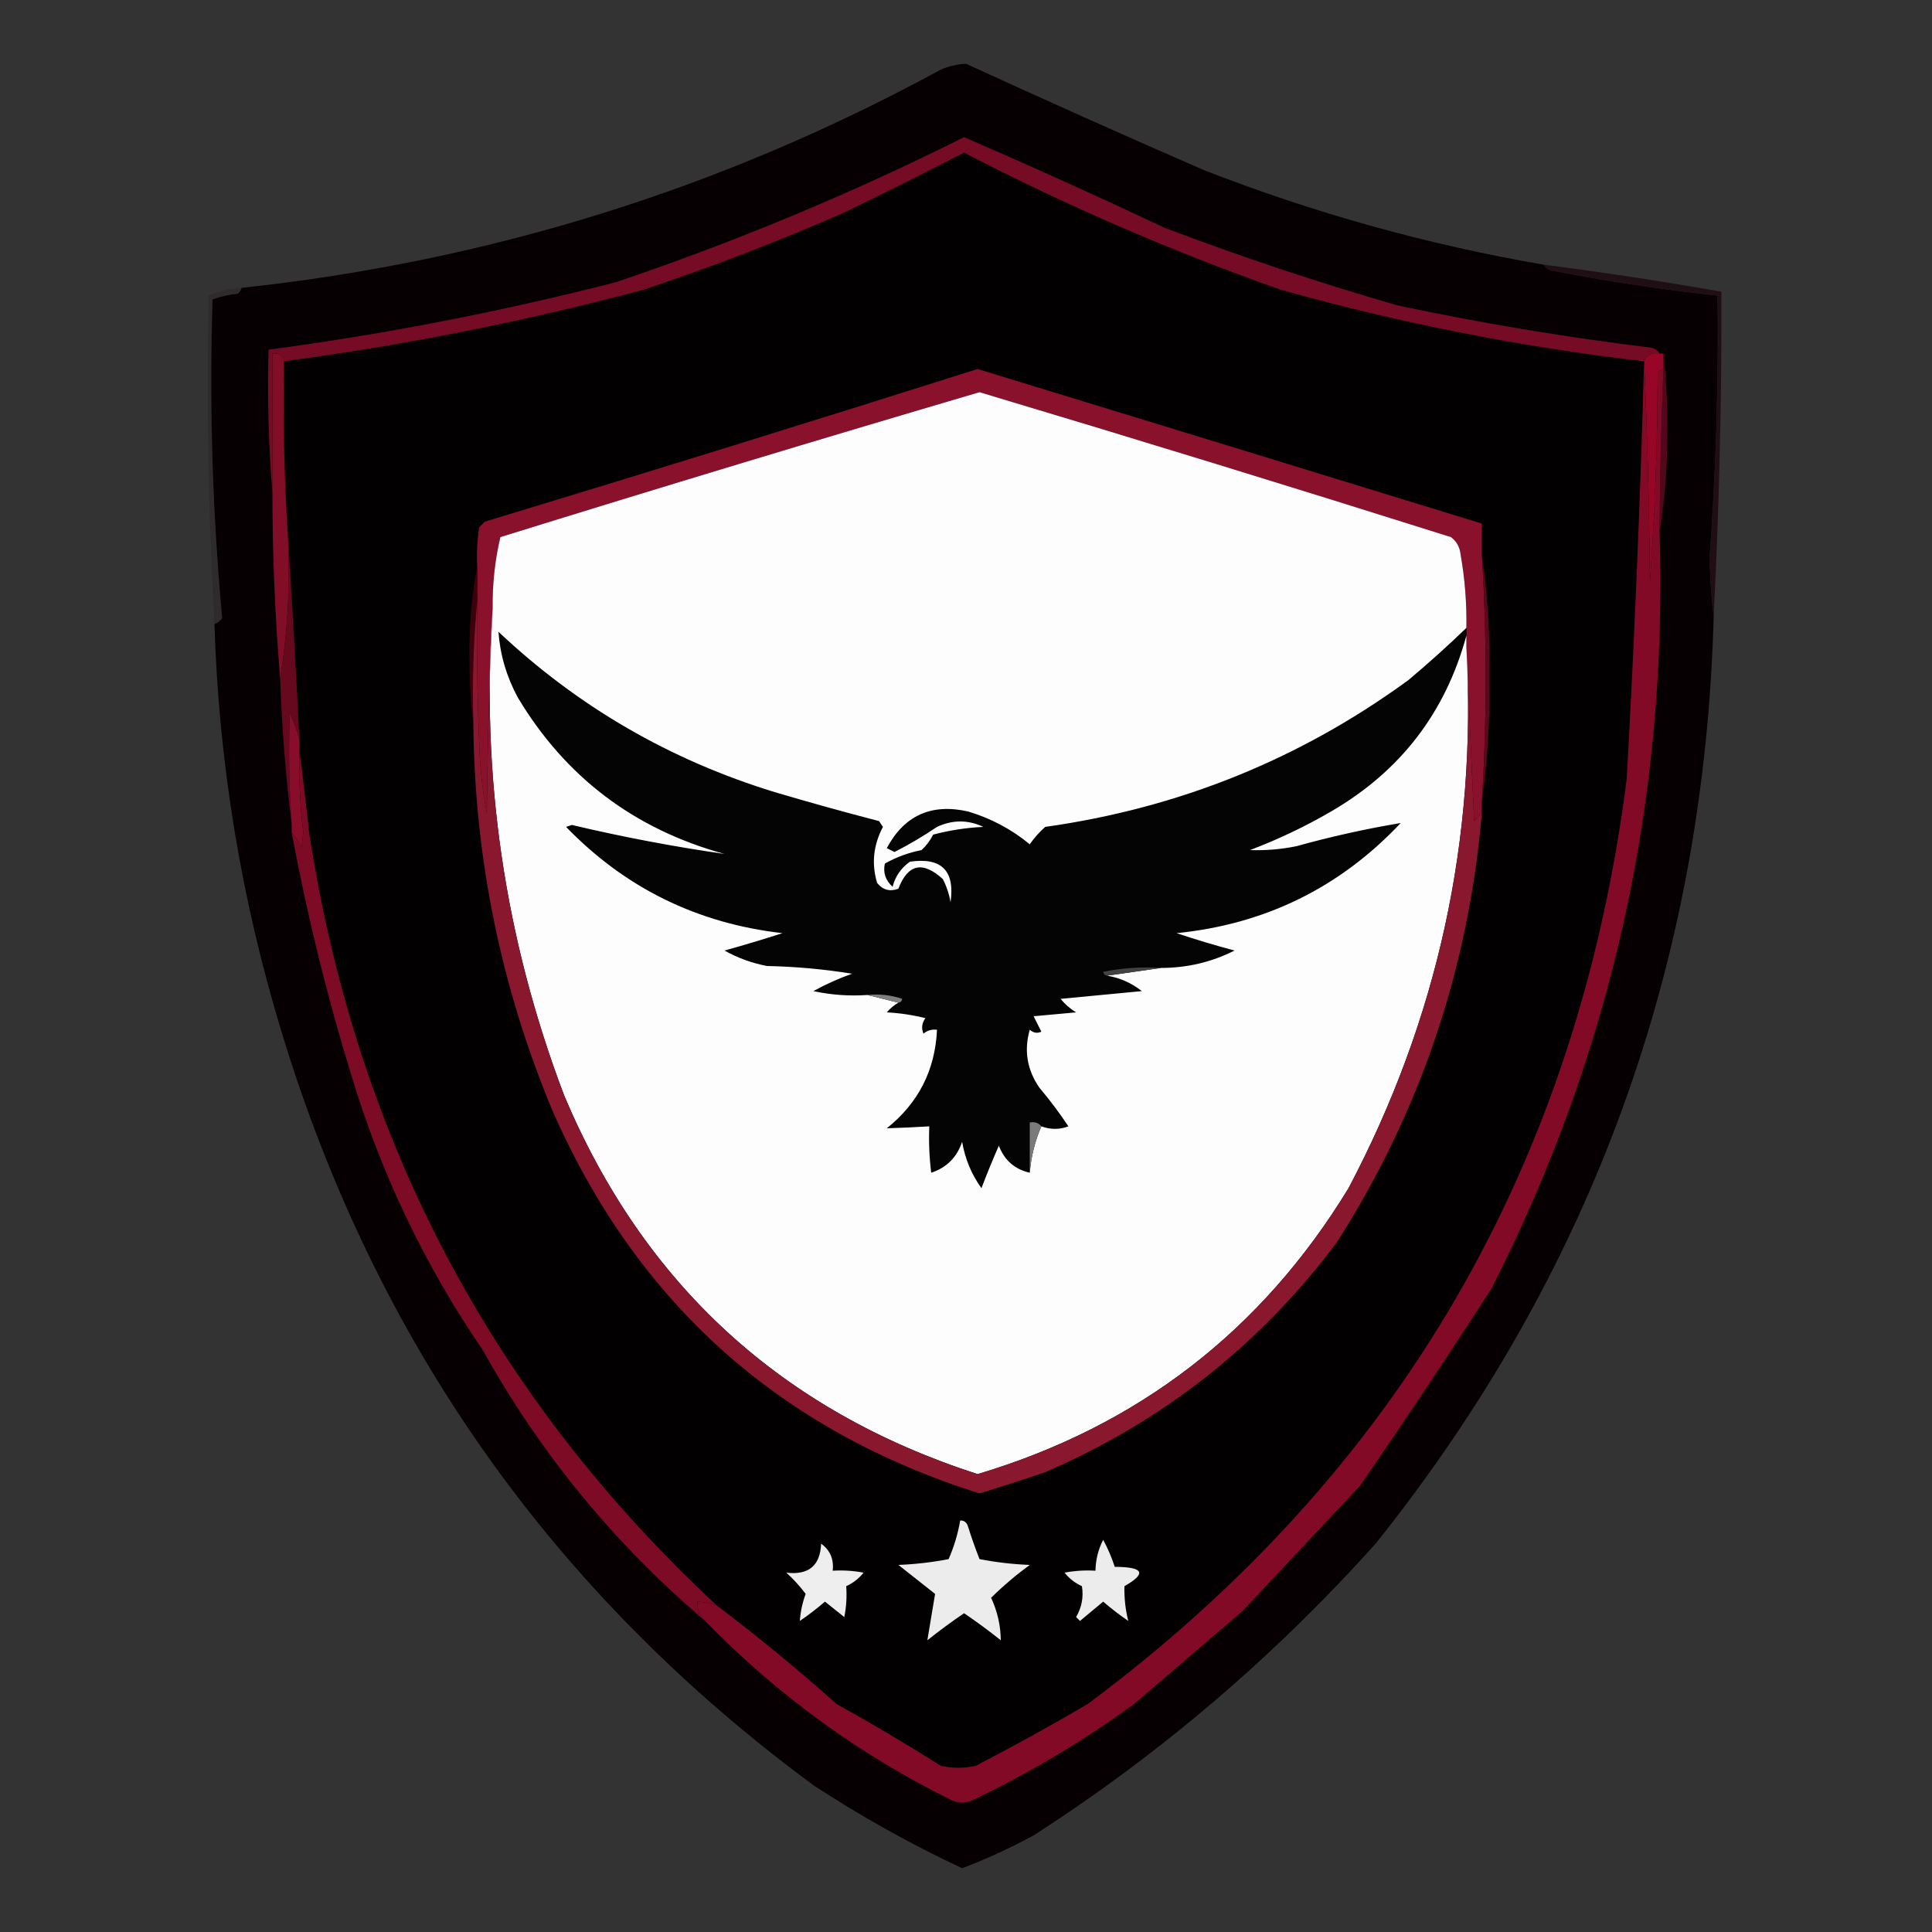 <?xml version="1.0" encoding="UTF-8"?>
<!DOCTYPE svg PUBLIC "-//W3C//DTD SVG 1.1//EN" "http://www.w3.org/Graphics/SVG/1.1/DTD/svg11.dtd">
<svg xmlns="http://www.w3.org/2000/svg" version="1.1" width="500px" height="500px" style="shape-rendering:geometricPrecision; text-rendering:geometricPrecision; image-rendering:optimizeQuality; fill-rule:evenodd; clip-rule:evenodd" xmlns:xlink="http://www.w3.org/1999/xlink">
<rect width="100%" height="100%" fill="#333333" stroke="none"/>
<g><path style="opacity:0.999" fill="#060002" d="M 399.5,68.5 C 399.918,69.222 400.584,69.722 401.5,70C 415.742,72.788 430.075,74.955 444.5,76.5C 444.769,98.868 444.102,121.201 442.5,143.5C 442.501,149.011 442.834,154.344 443.5,159.5C 441.084,249.61 411.917,329.61 356,399.5C 329.785,428.731 300.285,453.897 267.5,475C 261.513,478.244 255.346,481.077 249,483.5C 235.649,477.242 222.816,470.075 210.5,462C 143.257,412.404 97.423,347.571 73,267.5C 62.443,232.889 56.609,197.556 55.5,161.5C 56.289,161.217 56.956,160.717 57.5,160C 54.978,132.608 54.145,105.108 55,77.5C 57.069,76.736 59.236,76.236 61.5,76C 62.056,75.617 62.389,75.117 62.5,74.5C 126.691,67.6 187.025,48.767 243.5,18C 245.581,17.131 247.747,16.631 250,16.5C 270.383,25.853 290.883,35.02 311.5,44C 340.124,55.159 369.458,63.325 399.5,68.5 Z"/></g>
<g><path style="opacity:1" fill="#020000" d="M 425.5,93.5 C 424.499,129.514 422.999,165.514 421,201.5C 408.344,301.346 361.844,381.18 281.5,441C 271.962,446.601 262.296,451.935 252.5,457C 249.5,457.667 246.5,457.667 243.5,457C 234.665,451.415 225.665,446.081 216.5,441C 206.434,431.995 196.1,423.495 185.5,415.5C 127.333,361.362 92.166,294.695 80,215.5C 79.238,208.341 78.404,201.341 77.5,194.5C 77.5,193.5 77.5,192.5 77.5,191.5C 76.608,173.673 75.608,156.006 74.5,138.5C 73.549,123.536 73.215,108.536 73.5,93.5C 104.828,89.334 135.828,83.168 166.5,75C 184.196,69.104 201.53,62.438 218.5,55C 228.867,49.983 239.2,44.817 249.5,39.5C 275.941,53.216 303.275,65.05 331.5,75C 362.325,83.638 393.659,89.805 425.5,93.5 Z"/></g>
<g><path style="opacity:1" fill="#760b26" d="M 429.5,91.5 C 427.517,91.157 426.183,91.823 425.5,93.5C 393.659,89.805 362.325,83.638 331.5,75C 303.275,65.05 275.941,53.216 249.5,39.5C 239.2,44.817 228.867,49.983 218.5,55C 201.53,62.438 184.196,69.104 166.5,75C 135.828,83.168 104.828,89.334 73.5,93.5C 73.179,91.952 72.179,91.285 70.5,91.5C 70.5,103.5 70.5,115.5 70.5,127.5C 69.505,115.345 69.171,103.011 69.5,90.5C 99.851,86.456 129.851,80.623 159.5,73C 190.511,62.509 220.511,50.009 249.5,35.5C 266.84,42.997 284.173,50.831 301.5,59C 321.177,66.448 341.177,73.114 361.5,79C 383.301,83.629 405.301,87.296 427.5,90C 428.416,90.278 429.082,90.778 429.5,91.5 Z"/></g>
<g><path style="opacity:0.719" fill="#1a000b" d="M 399.5,68.5 C 414.894,70.461 430.227,72.794 445.5,75.5C 445.588,103.52 444.922,131.52 443.5,159.5C 442.834,154.344 442.501,149.011 442.5,143.5C 444.102,121.201 444.769,98.868 444.5,76.5C 430.075,74.955 415.742,72.788 401.5,70C 400.584,69.722 399.918,69.222 399.5,68.5 Z"/></g>
<g><path style="opacity:1" fill="#8a112b" d="M 383.5,143.5 C 384.833,164.833 384.833,186.167 383.5,207.5C 383.5,208.5 383.5,209.5 383.5,210.5C 382.849,211.091 382.182,211.757 381.5,212.5C 380.833,197.339 380.167,182.339 379.5,167.5C 379.5,166.5 379.5,165.5 379.5,164.5C 379.5,163.833 379.5,163.167 379.5,162.5C 379.607,156.12 379.107,149.787 378,143.5C 377.801,141.598 376.967,140.098 375.5,139C 334.898,126.188 294.231,113.688 253.5,101.5C 212.09,113.687 170.757,126.187 129.5,139C 128.079,145.042 127.412,151.209 127.5,157.5C 126.668,174.995 126.168,192.662 126,210.5C 124.796,204.247 124.129,197.914 124,191.5C 123.5,179.505 123.333,167.505 123.5,155.5C 123.5,152.5 123.5,149.5 123.5,146.5C 123.335,143.15 123.502,139.817 124,136.5C 124.5,136 125,135.5 125.5,135C 168.136,122.079 210.636,108.912 253,95.5C 296.441,108.778 339.941,122.111 383.5,135.5C 383.5,138.167 383.5,140.833 383.5,143.5 Z"/></g>
<g><path style="opacity:0.156" fill="#1a000c" d="M 62.5,74.5 C 62.389,75.117 62.056,75.617 61.5,76C 59.236,76.236 57.069,76.736 55,77.5C 54.145,105.108 54.978,132.608 57.5,160C 56.956,160.717 56.289,161.217 55.5,161.5C 53.899,133.186 53.399,104.853 54,76.5C 56.687,75.287 59.52,74.62 62.5,74.5 Z"/></g>
<g><path style="opacity:1" fill="#980627" d="M 429.5,91.5 C 429.833,91.5 430.167,91.5 430.5,91.5C 430.5,92.833 430.5,94.167 430.5,95.5C 429.883,95.611 429.383,95.944 429,96.5C 428.974,114.59 428.307,132.59 427,150.5C 426.832,131.329 426.332,112.329 425.5,93.5C 426.183,91.823 427.517,91.157 429.5,91.5 Z"/></g>
<g><path style="opacity:1" fill="#53071a" d="M 430.5,91.5 C 431.166,97.324 431.5,103.324 431.5,109.5C 431.649,119.045 430.982,128.378 429.5,137.5C 429.577,123.492 429.911,109.492 430.5,95.5C 430.5,94.167 430.5,92.833 430.5,91.5 Z"/></g>
<g><path style="opacity:1" fill="#810d27" d="M 73.5,93.5 C 73.215,108.536 73.549,123.536 74.5,138.5C 75.146,151.212 74.48,163.545 72.5,175.5C 71.169,159.531 70.502,143.531 70.5,127.5C 70.5,115.5 70.5,103.5 70.5,91.5C 72.179,91.285 73.179,91.952 73.5,93.5 Z"/></g>
<g><path style="opacity:1" fill="#040404" d="M 379.5,162.5 C 379.5,163.167 379.5,163.833 379.5,164.5C 374.081,184.425 362.414,199.592 344.5,210C 337.792,213.905 330.792,217.238 323.5,220C 327.504,220.144 331.504,219.811 335.5,219C 344.465,216.507 353.465,214.507 362.5,213C 346.794,229.686 327.461,239.186 304.5,241.5C 309.443,243.153 314.443,244.653 319.5,246C 313.57,248.992 307.237,250.492 300.5,250.5C 295.456,250.173 290.456,250.506 285.5,251.5C 285.624,252.107 285.957,252.44 286.5,252.5C 289.843,253.059 292.843,254.392 295.5,256.5C 288.5,257.167 281.5,257.833 274.5,258.5C 275.605,259.892 276.939,261.059 278.5,262C 274.833,262.333 271.167,262.667 267.5,263C 268.167,264.333 268.833,265.667 269.5,267C 268.451,267.492 267.451,267.326 266.5,266.5C 264.963,271.857 265.796,276.857 269,281.5C 271.692,284.692 274.192,288.025 276.5,291.5C 274.229,292.363 271.895,292.363 269.5,291.5C 268.791,290.596 267.791,290.263 266.5,290.5C 266.5,294.833 266.5,299.167 266.5,303.5C 262.614,302.617 259.947,300.283 258.5,296.5C 256.893,300.162 255.393,303.829 254,307.5C 251.434,303.941 249.768,299.941 249,295.5C 247.641,299.526 244.974,302.193 241,303.5C 240.501,299.514 240.334,295.514 240.5,291.5C 236.796,291.724 233.129,291.89 229.5,292C 237.683,285.467 242.017,276.967 242.5,266.5C 241.178,266.33 240.011,266.663 239,267.5C 238.405,266.101 238.572,264.768 239.5,263.5C 236.215,262.676 232.882,262.176 229.5,262C 230.373,260.955 231.373,260.122 232.5,259.5C 233.043,259.44 233.376,259.107 233.5,258.5C 230.572,257.516 227.572,257.183 224.5,257.5C 219.786,257.827 215.12,257.493 210.5,256.5C 213.706,254.731 217.039,253.231 220.5,252C 213.229,250.818 205.896,250.151 198.5,250C 194.581,249.25 190.915,247.917 187.5,246C 192.536,244.599 197.536,243.099 202.5,241.5C 180.473,238.986 161.807,229.819 146.5,214C 147,213.833 147.5,213.667 148,213.5C 161.118,216.602 174.285,219.102 187.5,221C 164.168,214.602 146.335,201.102 134,180.5C 131.094,175.122 129.427,169.456 129,163.5C 149.505,182.843 173.338,196.677 200.5,205C 209.466,207.658 218.466,210.158 227.5,212.5C 227.833,213 228.167,213.5 228.5,214C 226.011,218.733 225.511,223.566 227,228.5C 228.466,230.325 230.299,230.825 232.5,230C 234.954,223.597 238.787,222.763 244,227.5C 244.973,229.392 245.64,231.392 246,233.5C 247.167,225.333 243.667,221.833 235.5,223C 233.19,224.637 231.69,226.804 231,229.5C 229.16,227.835 228.493,225.835 229,223.5C 231.911,221.84 235.078,220.674 238.5,220C 239.743,218.846 240.743,217.512 241.5,216C 245.749,214.874 250.082,214.208 254.5,214C 250.52,212.126 246.52,212.126 242.5,214C 238.94,216.403 235.273,218.57 231.5,220.5C 230.833,220.167 230.167,219.833 229.5,219.5C 234.019,211.042 241.019,207.876 250.5,210C 256.42,211.76 261.754,214.593 266.5,218.5C 267.648,216.851 268.981,215.351 270.5,214C 305.14,209.129 336.473,196.463 364.5,176C 369.669,171.663 374.669,167.163 379.5,162.5 Z"/></g>
<g><path style="opacity:1" fill="#3c010b" d="M 123.5,146.5 C 123.5,149.5 123.5,152.5 123.5,155.5C 122.506,165.987 122.172,176.654 122.5,187.5C 121.834,182.177 121.501,176.677 121.5,171C 121.327,162.612 121.994,154.445 123.5,146.5 Z"/></g>
<g><path style="opacity:1" fill="#fdfdfd" d="M 379.5,162.5 C 374.669,167.163 369.669,171.663 364.5,176C 336.473,196.463 305.14,209.129 270.5,214C 268.981,215.351 267.648,216.851 266.5,218.5C 261.754,214.593 256.42,211.76 250.5,210C 241.019,207.876 234.019,211.042 229.5,219.5C 230.167,219.833 230.833,220.167 231.5,220.5C 235.273,218.57 238.94,216.403 242.5,214C 246.52,212.126 250.52,212.126 254.5,214C 250.082,214.208 245.749,214.874 241.5,216C 240.743,217.512 239.743,218.846 238.5,220C 235.078,220.674 231.911,221.84 229,223.5C 228.493,225.835 229.16,227.835 231,229.5C 231.69,226.804 233.19,224.637 235.5,223C 243.667,221.833 247.167,225.333 246,233.5C 245.64,231.392 244.973,229.392 244,227.5C 238.787,222.763 234.954,223.597 232.5,230C 230.299,230.825 228.466,230.325 227,228.5C 225.511,223.566 226.011,218.733 228.5,214C 228.167,213.5 227.833,213 227.5,212.5C 218.466,210.158 209.466,207.658 200.5,205C 173.338,196.677 149.505,182.843 129,163.5C 129.427,169.456 131.094,175.122 134,180.5C 146.335,201.102 164.168,214.602 187.5,221C 174.285,219.102 161.118,216.602 148,213.5C 147.5,213.667 147,213.833 146.5,214C 161.807,229.819 180.473,238.986 202.5,241.5C 197.536,243.099 192.536,244.599 187.5,246C 190.915,247.917 194.581,249.25 198.5,250C 205.896,250.151 213.229,250.818 220.5,252C 217.039,253.231 213.706,254.731 210.5,256.5C 215.12,257.493 219.786,257.827 224.5,257.5C 227.167,258.167 229.833,258.833 232.5,259.5C 231.373,260.122 230.373,260.955 229.5,262C 232.882,262.176 236.215,262.676 239.5,263.5C 238.572,264.768 238.405,266.101 239,267.5C 240.011,266.663 241.178,266.33 242.5,266.5C 242.017,276.967 237.683,285.467 229.5,292C 233.129,291.89 236.796,291.724 240.5,291.5C 240.334,295.514 240.501,299.514 241,303.5C 244.974,302.193 247.641,299.526 249,295.5C 249.768,299.941 251.434,303.941 254,307.5C 255.393,303.829 256.893,300.162 258.5,296.5C 259.947,300.283 262.614,302.617 266.5,303.5C 266.869,299.232 267.869,295.232 269.5,291.5C 271.895,292.363 274.229,292.363 276.5,291.5C 274.192,288.025 271.692,284.692 269,281.5C 265.796,276.857 264.963,271.857 266.5,266.5C 267.451,267.326 268.451,267.492 269.5,267C 268.833,265.667 268.167,264.333 267.5,263C 271.167,262.667 274.833,262.333 278.5,262C 276.939,261.059 275.605,259.892 274.5,258.5C 281.5,257.833 288.5,257.167 295.5,256.5C 292.843,254.392 289.843,253.059 286.5,252.5C 291.167,251.833 295.833,251.167 300.5,250.5C 307.237,250.492 313.57,248.992 319.5,246C 314.443,244.653 309.443,243.153 304.5,241.5C 327.461,239.186 346.794,229.686 362.5,213C 353.465,214.507 344.465,216.507 335.5,219C 331.504,219.811 327.504,220.144 323.5,220C 330.792,217.238 337.792,213.905 344.5,210C 362.414,199.592 374.081,184.425 379.5,164.5C 379.5,165.5 379.5,166.5 379.5,167.5C 382.277,217.052 372.11,263.719 349,307.5C 326.503,344.424 294.503,369.09 253,381.5C 202.325,365.156 166.658,332.489 146,283.5C 130.595,242.905 124.428,200.905 127.5,157.5C 127.412,151.209 128.079,145.042 129.5,139C 170.757,126.187 212.09,113.687 253.5,101.5C 294.231,113.688 334.898,126.188 375.5,139C 376.967,140.098 377.801,141.598 378,143.5C 379.107,149.787 379.607,156.12 379.5,162.5 Z"/></g>
<g><path style="opacity:1" fill="#5a081c" d="M 383.5,143.5 C 384.989,153.793 385.655,164.293 385.5,175C 385.639,186.038 384.972,196.871 383.5,207.5C 384.833,186.167 384.833,164.833 383.5,143.5 Z"/></g>
<g><path style="opacity:1" fill="#66091e" d="M 74.5,138.5 C 75.608,156.006 76.608,173.673 77.5,191.5C 76.876,189.166 76.043,186.833 75,184.5C 74.637,194.171 74.804,203.838 75.5,213.5C 73.945,201.026 72.945,188.359 72.5,175.5C 74.48,163.545 75.146,151.212 74.5,138.5 Z"/></g>
<g><path style="opacity:1" fill="#870d2a" d="M 77.5,191.5 C 77.5,192.5 77.5,193.5 77.5,194.5C 77.325,201.525 77.658,208.525 78.5,215.5C 78.333,216.833 78.167,218.167 78,219.5C 77.392,217.934 76.558,216.6 75.5,215.5C 75.5,214.833 75.5,214.167 75.5,213.5C 74.804,203.838 74.637,194.171 75,184.5C 76.043,186.833 76.876,189.166 77.5,191.5 Z"/></g>
<g><path style="opacity:1" fill="#830a26" d="M 425.5,93.5 C 426.332,112.329 426.832,131.329 427,150.5C 428.307,132.59 428.974,114.59 429,96.5C 429.383,95.944 429.883,95.611 430.5,95.5C 429.911,109.492 429.577,123.492 429.5,137.5C 431.67,206.795 417.17,272.128 386,333.5C 374.931,350.627 363.597,367.627 352,384.5C 341.805,395.36 331.639,406.193 321.5,417C 312.249,424.905 302.915,432.905 293.5,441C 280.205,450.652 266.205,458.986 251.5,466C 249.833,466.667 248.167,466.667 246.5,466C 222.443,454.149 201.11,438.649 182.5,419.5C 181.058,418.18 180.392,416.514 180.5,414.5C 182.216,414.629 183.883,414.962 185.5,415.5C 196.1,423.495 206.434,431.995 216.5,441C 225.665,446.081 234.665,451.415 243.5,457C 246.5,457.667 249.5,457.667 252.5,457C 262.296,451.935 271.962,446.601 281.5,441C 361.844,381.18 408.344,301.346 421,201.5C 422.999,165.514 424.499,129.514 425.5,93.5 Z"/></g>
<g><path style="opacity:1" fill="#89172e" d="M 123.5,155.5 C 123.333,167.505 123.5,179.505 124,191.5C 124.129,197.914 124.796,204.247 126,210.5C 126.168,192.662 126.668,174.995 127.5,157.5C 124.428,200.905 130.595,242.905 146,283.5C 166.658,332.489 202.325,365.156 253,381.5C 294.503,369.09 326.503,344.424 349,307.5C 372.11,263.719 382.277,217.052 379.5,167.5C 380.167,182.339 380.833,197.339 381.5,212.5C 382.182,211.757 382.849,211.091 383.5,210.5C 380.049,250.697 367.549,287.697 346,321.5C 326.128,348.037 300.961,367.87 270.5,381C 264.913,382.917 259.246,384.751 253.5,386.5C 201.66,370.156 164.827,337.156 143,287.5C 129.668,255.529 122.835,222.195 122.5,187.5C 122.172,176.654 122.506,165.987 123.5,155.5 Z"/></g>
<g><path style="opacity:1" fill="#7b7b7b" d="M 269.5,291.5 C 267.869,295.232 266.869,299.232 266.5,303.5C 266.5,299.167 266.5,294.833 266.5,290.5C 267.791,290.263 268.791,290.596 269.5,291.5 Z"/></g>
<g><path style="opacity:1" fill="#7f7f7f" d="M 224.5,257.5 C 227.572,257.183 230.572,257.516 233.5,258.5C 233.376,259.107 233.043,259.44 232.5,259.5C 229.833,258.833 227.167,258.167 224.5,257.5 Z"/></g>
<g><path style="opacity:1" fill="#424242" d="M 300.5,250.5 C 295.833,251.167 291.167,251.833 286.5,252.5C 285.957,252.44 285.624,252.107 285.5,251.5C 290.456,250.506 295.456,250.173 300.5,250.5 Z"/></g>
<g><path style="opacity:1" fill="#7e0b26" d="M 77.5,194.5 C 78.404,201.341 79.238,208.341 80,215.5C 92.166,294.695 127.333,361.362 185.5,415.5C 183.883,414.962 182.216,414.629 180.5,414.5C 180.392,416.514 181.058,418.18 182.5,419.5C 159.06,399.571 139.894,376.238 125,349.5C 110.037,327.633 98.704,303.967 91,278.5C 84.633,257.842 79.466,236.842 75.5,215.5C 76.558,216.6 77.392,217.934 78,219.5C 78.167,218.167 78.333,216.833 78.5,215.5C 77.658,208.525 77.325,201.525 77.5,194.5 Z"/></g>
<g><path style="opacity:1" fill="#ececec" d="M 248.5,393.5 C 249.497,393.47 250.164,393.97 250.5,395C 251.401,397.871 252.401,400.704 253.5,403.5C 257.796,404.328 262.129,404.828 266.5,405C 262.941,407.606 259.607,410.44 256.5,413.5C 258.139,417.049 258.972,420.716 259,424.5C 255.922,422.045 252.756,419.711 249.5,417.5C 246.244,419.711 243.078,422.045 240,424.5C 240.667,420.5 241.333,416.5 242,412.5C 238.833,410 235.667,407.5 232.5,405C 236.871,404.828 241.204,404.328 245.5,403.5C 246.909,400.273 247.909,396.94 248.5,393.5 Z"/></g>
<g><path style="opacity:1" fill="#eeeeee" d="M 212.5,399.5 C 214.834,401.176 215.834,403.509 215.5,406.5C 218.187,406.336 220.854,406.503 223.5,407C 222.271,408.529 220.771,409.696 219,410.5C 219.198,413.235 219.031,415.901 218.5,418.5C 216.833,417.167 215.167,415.833 213.5,414.5C 211.424,416.288 209.257,417.954 207,419.5C 207.149,417.187 207.649,414.853 208.5,412.5C 207.046,410.543 205.38,408.71 203.5,407C 209.286,407.684 212.286,405.184 212.5,399.5 Z"/></g>
<g><path style="opacity:1" fill="#ececec" d="M 285.5,398.5 C 286.67,400.65 287.67,402.984 288.5,405.5C 296.004,405.522 296.838,407.189 291,410.5C 290.93,413.593 291.264,416.593 292,419.5C 289.743,417.954 287.576,416.288 285.5,414.5C 283.5,416.167 281.5,417.833 279.5,419.5C 279.167,419.167 278.833,418.833 278.5,418.5C 279.96,415.971 280.46,413.304 280,410.5C 278.229,409.696 276.729,408.529 275.5,407C 278.146,406.503 280.813,406.336 283.5,406.5C 283.56,403.659 284.226,400.993 285.5,398.5 Z"/></g>
</svg>
